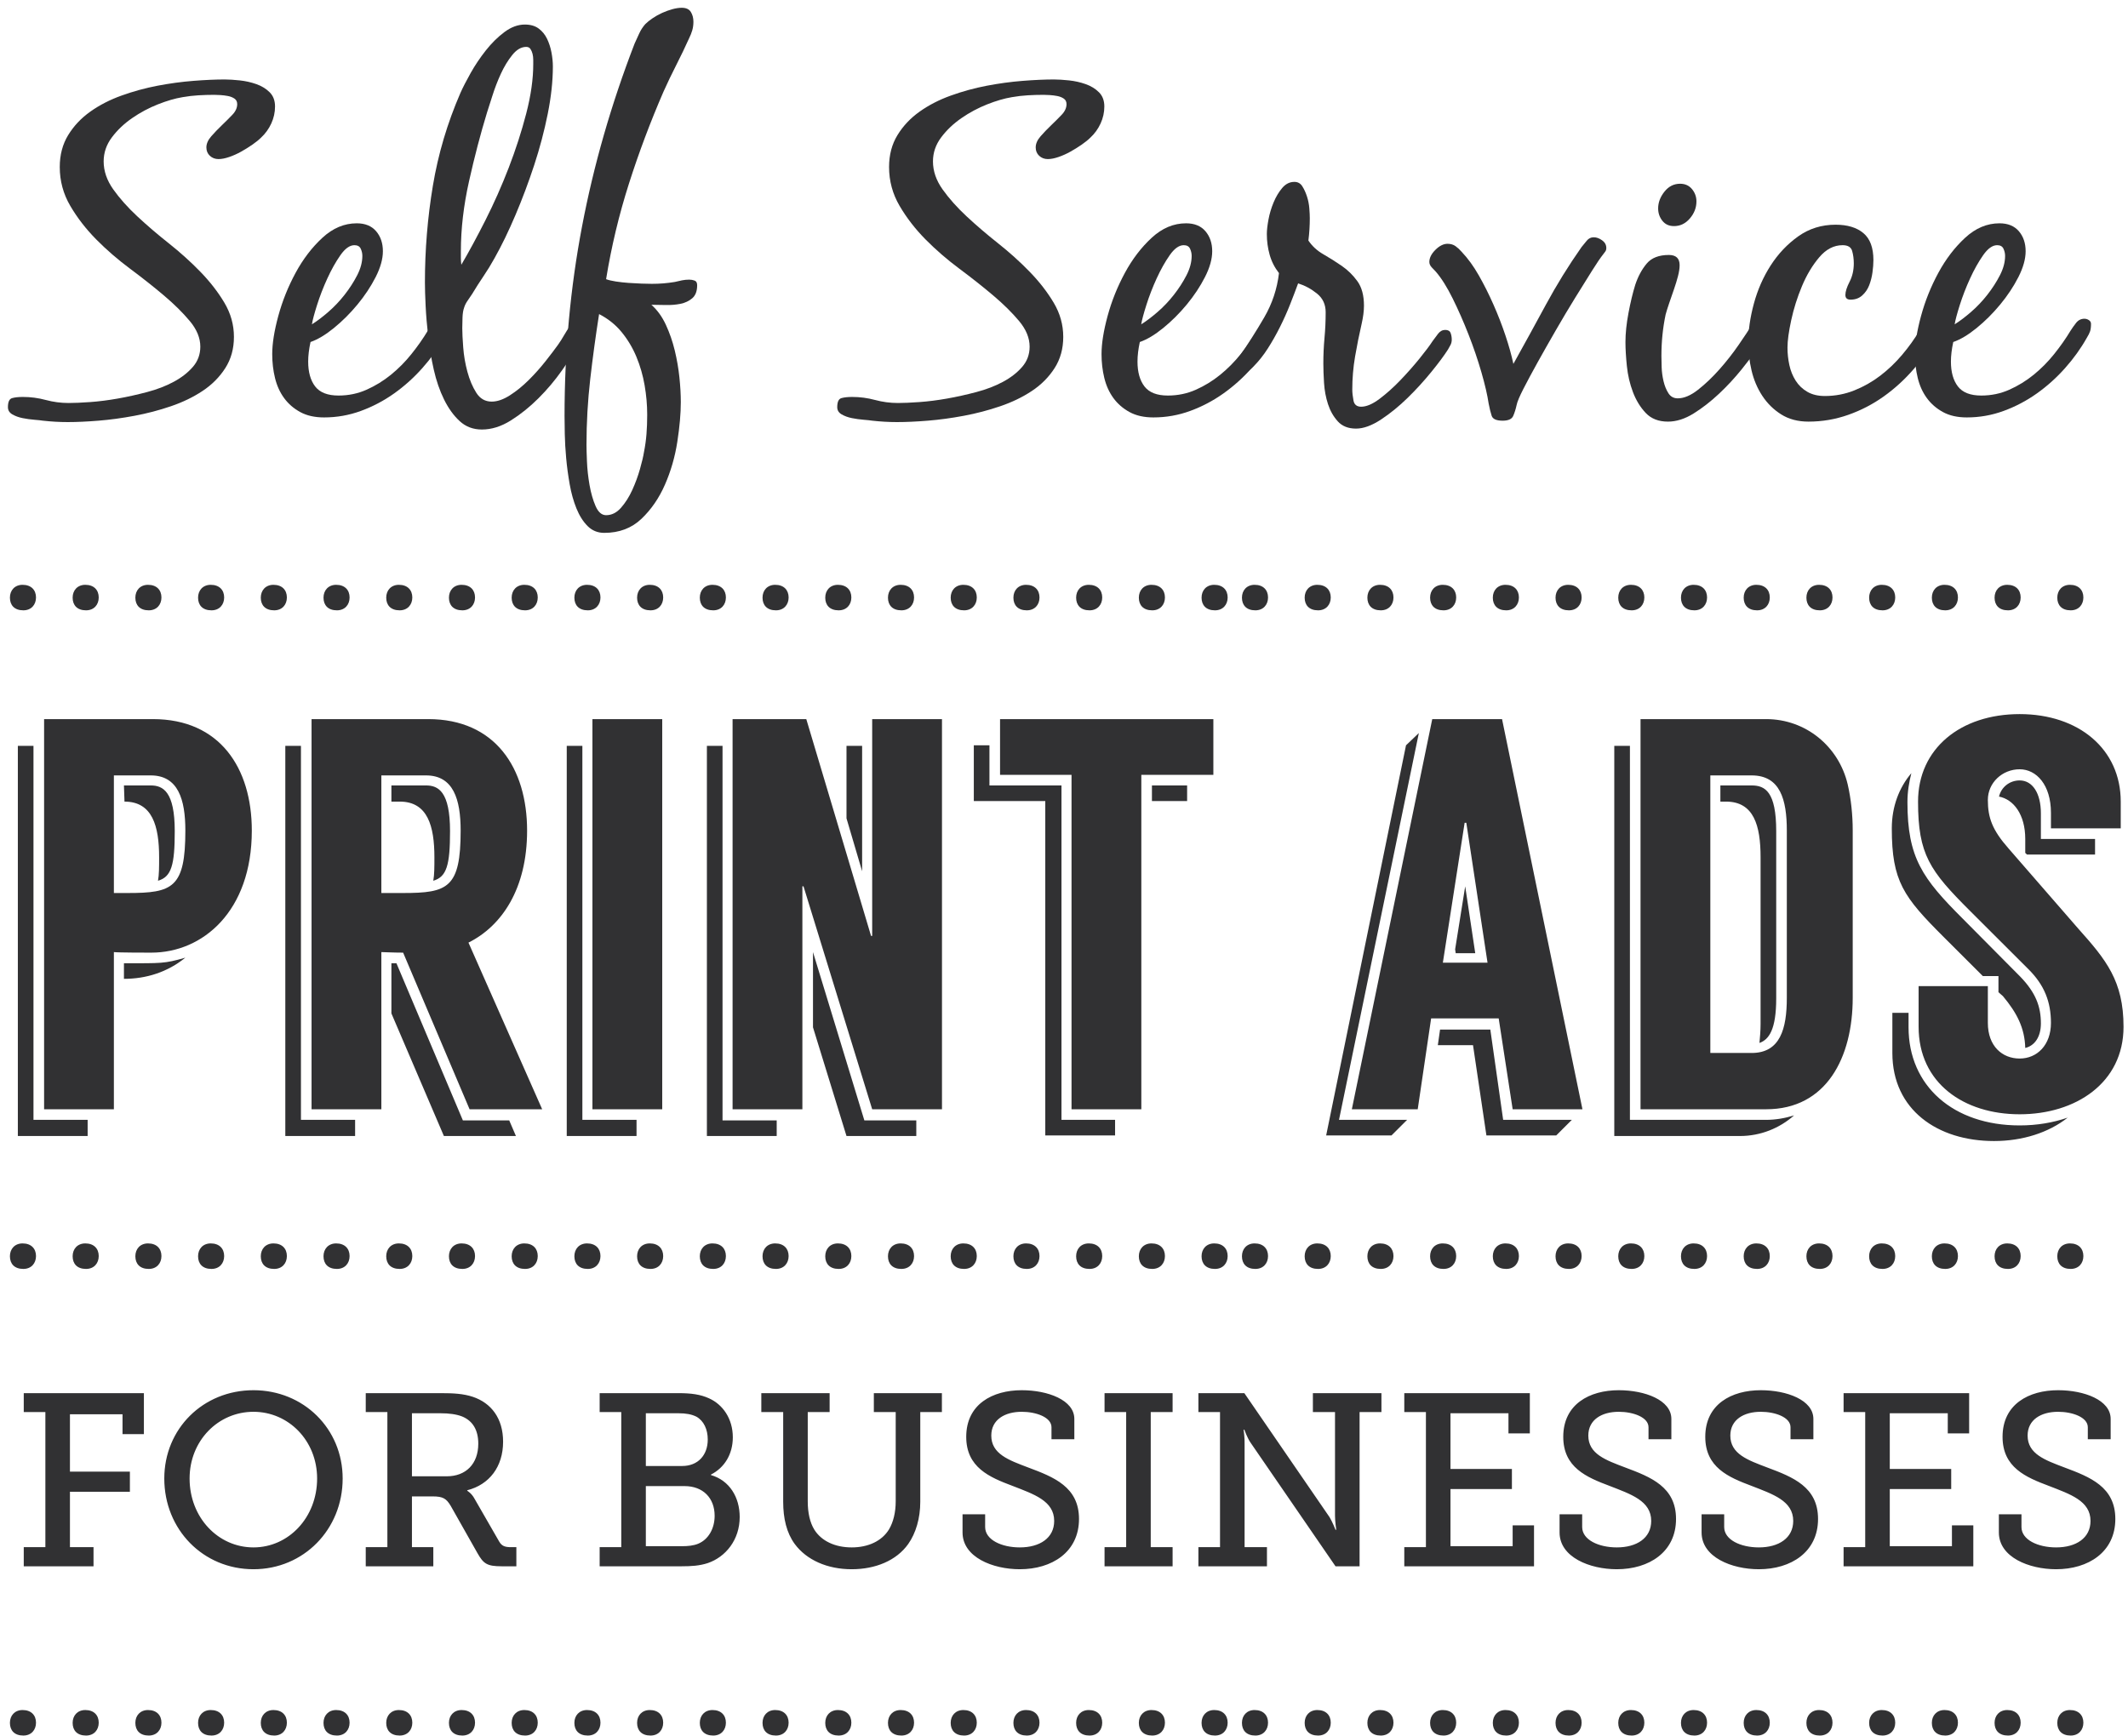 <?xml version="1.0" encoding="UTF-8" standalone="no"?>
<svg width="201px" height="164px" viewBox="0 0 201 164" version="1.1" xmlns="http://www.w3.org/2000/svg" xmlns:xlink="http://www.w3.org/1999/xlink" xmlns:sketch="http://www.bohemiancoding.com/sketch/ns">
    <!-- Generator: Sketch 3.3.2 (12043) - http://www.bohemiancoding.com/sketch -->
    <title>Self-Service_Title</title>
    <desc>Created with Sketch.</desc>
    <defs></defs>
    <g id="PAA" stroke="none" stroke-width="1" fill="none" fill-rule="evenodd" sketch:type="MSPage">
        <g id="Desktop-HD-Motors-PAA-10" sketch:type="MSArtboardGroup" transform="translate(-205, -1146)" fill="#313133">
            <g id="DPAA-banner-Copy" sketch:type="MSLayerGroup" transform="translate(171, 1119)">
                <g id="Self-Service_Title" transform="translate(10, 27)" sketch:type="MSShapeGroup">
                    <path d="M24.937,118.69 C24.937,119.398 25.359,119.887 26.203,119.887 C26.962,119.887 27.401,119.347 27.401,118.673 C27.401,117.966 26.945,117.477 26.135,117.477 C25.392,117.477 24.937,117.999 24.937,118.69 L24.937,118.69 Z M30.861,118.69 C30.861,119.398 31.283,119.887 32.127,119.887 C32.886,119.887 33.325,119.347 33.325,118.673 C33.325,117.966 32.869,117.477 32.059,117.477 C31.316,117.477 30.861,117.999 30.861,118.69 L30.861,118.69 Z M36.785,118.69 C36.785,119.398 37.207,119.887 38.051,119.887 C38.81,119.887 39.249,119.347 39.249,118.673 C39.249,117.966 38.793,117.477 37.983,117.477 C37.241,117.477 36.785,117.999 36.785,118.69 L36.785,118.69 Z M42.709,118.69 C42.709,119.398 43.131,119.887 43.975,119.887 C44.734,119.887 45.173,119.347 45.173,118.673 C45.173,117.966 44.717,117.477 43.907,117.477 C43.165,117.477 42.709,117.999 42.709,118.69 L42.709,118.69 Z M48.633,118.69 C48.633,119.398 49.055,119.887 49.899,119.887 C50.658,119.887 51.097,119.347 51.097,118.673 C51.097,117.966 50.641,117.477 49.831,117.477 C49.089,117.477 48.633,117.999 48.633,118.69 L48.633,118.69 Z M54.557,118.69 C54.557,119.398 54.979,119.887 55.823,119.887 C56.582,119.887 57.021,119.347 57.021,118.673 C57.021,117.966 56.565,117.477 55.755,117.477 C55.013,117.477 54.557,117.999 54.557,118.69 L54.557,118.69 Z M60.481,118.69 C60.481,119.398 60.903,119.887 61.747,119.887 C62.506,119.887 62.945,119.347 62.945,118.673 C62.945,117.966 62.489,117.477 61.679,117.477 C60.937,117.477 60.481,117.999 60.481,118.69 L60.481,118.69 Z M66.405,118.69 C66.405,119.398 66.827,119.887 67.671,119.887 C68.43,119.887 68.869,119.347 68.869,118.673 C68.869,117.966 68.414,117.477 67.603,117.477 C66.861,117.477 66.405,117.999 66.405,118.69 L66.405,118.69 Z M72.329,118.69 C72.329,119.398 72.751,119.887 73.595,119.887 C74.354,119.887 74.793,119.347 74.793,118.673 C74.793,117.966 74.338,117.477 73.527,117.477 C72.785,117.477 72.329,117.999 72.329,118.69 L72.329,118.69 Z M78.253,118.69 C78.253,119.398 78.675,119.887 79.519,119.887 C80.278,119.887 80.717,119.347 80.717,118.673 C80.717,117.966 80.262,117.477 79.451,117.477 C78.709,117.477 78.253,117.999 78.253,118.69 L78.253,118.69 Z M84.177,118.69 C84.177,119.398 84.599,119.887 85.443,119.887 C86.203,119.887 86.641,119.347 86.641,118.673 C86.641,117.966 86.186,117.477 85.376,117.477 C84.633,117.477 84.177,117.999 84.177,118.69 L84.177,118.69 Z M90.101,118.69 C90.101,119.398 90.523,119.887 91.367,119.887 C92.127,119.887 92.565,119.347 92.565,118.673 C92.565,117.966 92.11,117.477 91.3,117.477 C90.557,117.477 90.101,117.999 90.101,118.69 L90.101,118.69 Z M96.025,118.69 C96.025,119.398 96.447,119.887 97.291,119.887 C98.051,119.887 98.489,119.347 98.489,118.673 C98.489,117.966 98.034,117.477 97.224,117.477 C96.481,117.477 96.025,117.999 96.025,118.69 L96.025,118.69 Z M101.949,118.69 C101.949,119.398 102.371,119.887 103.215,119.887 C103.975,119.887 104.414,119.347 104.414,118.673 C104.414,117.966 103.958,117.477 103.148,117.477 C102.405,117.477 101.949,117.999 101.949,118.69 L101.949,118.69 Z M107.873,118.69 C107.873,119.398 108.295,119.887 109.139,119.887 C109.899,119.887 110.338,119.347 110.338,118.673 C110.338,117.966 109.882,117.477 109.072,117.477 C108.329,117.477 107.873,117.999 107.873,118.69 L107.873,118.69 Z M113.797,118.69 C113.797,119.398 114.219,119.887 115.063,119.887 C115.823,119.887 116.262,119.347 116.262,118.673 C116.262,117.966 115.806,117.477 114.996,117.477 C114.253,117.477 113.797,117.999 113.797,118.69 L113.797,118.69 Z M119.722,118.69 C119.722,119.398 120.143,119.887 120.987,119.887 C121.747,119.887 122.186,119.347 122.186,118.673 C122.186,117.966 121.73,117.477 120.92,117.477 C120.177,117.477 119.722,117.999 119.722,118.69 L119.722,118.69 Z M125.646,118.69 C125.646,119.398 126.068,119.887 126.911,119.887 C127.671,119.887 128.11,119.347 128.11,118.673 C128.11,117.966 127.654,117.477 126.844,117.477 C126.101,117.477 125.646,117.999 125.646,118.69 L125.646,118.69 Z M131.57,118.69 C131.57,119.398 131.992,119.887 132.835,119.887 C133.595,119.887 134.034,119.347 134.034,118.673 C134.034,117.966 133.578,117.477 132.768,117.477 C132.025,117.477 131.57,117.999 131.57,118.69 L131.57,118.69 Z M137.494,118.69 C137.494,119.398 137.916,119.887 138.759,119.887 C139.519,119.887 139.958,119.347 139.958,118.673 C139.958,117.966 139.502,117.477 138.692,117.477 C137.949,117.477 137.494,117.999 137.494,118.69 L137.494,118.69 Z M141.308,118.69 C141.308,119.398 141.73,119.887 142.574,119.887 C143.333,119.887 143.772,119.347 143.772,118.673 C143.772,117.966 143.316,117.477 142.506,117.477 C141.764,117.477 141.308,117.999 141.308,118.69 L141.308,118.69 Z M147.232,118.69 C147.232,119.398 147.654,119.887 148.498,119.887 C149.257,119.887 149.696,119.347 149.696,118.673 C149.696,117.966 149.241,117.477 148.43,117.477 C147.688,117.477 147.232,117.999 147.232,118.69 L147.232,118.69 Z M153.156,118.69 C153.156,119.398 153.578,119.887 154.422,119.887 C155.181,119.887 155.62,119.347 155.62,118.673 C155.62,117.966 155.165,117.477 154.354,117.477 C153.612,117.477 153.156,117.999 153.156,118.69 L153.156,118.69 Z M159.08,118.69 C159.08,119.398 159.502,119.887 160.346,119.887 C161.105,119.887 161.544,119.347 161.544,118.673 C161.544,117.966 161.089,117.477 160.278,117.477 C159.536,117.477 159.08,117.999 159.08,118.69 L159.08,118.69 Z M165.004,118.69 C165.004,119.398 165.426,119.887 166.27,119.887 C167.03,119.887 167.468,119.347 167.468,118.673 C167.468,117.966 167.013,117.477 166.203,117.477 C165.46,117.477 165.004,117.999 165.004,118.69 L165.004,118.69 Z M170.928,118.69 C170.928,119.398 171.35,119.887 172.194,119.887 C172.954,119.887 173.392,119.347 173.392,118.673 C173.392,117.966 172.937,117.477 172.127,117.477 C171.384,117.477 170.928,117.999 170.928,118.69 L170.928,118.69 Z M176.852,118.69 C176.852,119.398 177.274,119.887 178.118,119.887 C178.878,119.887 179.316,119.347 179.316,118.673 C179.316,117.966 178.861,117.477 178.051,117.477 C177.308,117.477 176.852,117.999 176.852,118.69 L176.852,118.69 Z M182.776,118.69 C182.776,119.398 183.198,119.887 184.042,119.887 C184.802,119.887 185.241,119.347 185.241,118.673 C185.241,117.966 184.785,117.477 183.975,117.477 C183.232,117.477 182.776,117.999 182.776,118.69 L182.776,118.69 Z M188.7,118.69 C188.7,119.398 189.122,119.887 189.966,119.887 C190.726,119.887 191.165,119.347 191.165,118.673 C191.165,117.966 190.709,117.477 189.899,117.477 C189.156,117.477 188.7,117.999 188.7,118.69 L188.7,118.69 Z M194.624,118.69 C194.624,119.398 195.046,119.887 195.89,119.887 C196.65,119.887 197.089,119.347 197.089,118.673 C197.089,117.966 196.633,117.477 195.823,117.477 C195.08,117.477 194.624,117.999 194.624,118.69 L194.624,118.69 Z M200.549,118.69 C200.549,119.398 200.97,119.887 201.814,119.887 C202.574,119.887 203.013,119.347 203.013,118.673 C203.013,117.966 202.557,117.477 201.747,117.477 C201.004,117.477 200.549,117.999 200.549,118.69 L200.549,118.69 Z M206.473,118.69 C206.473,119.398 206.895,119.887 207.738,119.887 C208.498,119.887 208.937,119.347 208.937,118.673 C208.937,117.966 208.481,117.477 207.671,117.477 C206.928,117.477 206.473,117.999 206.473,118.69 L206.473,118.69 Z M212.397,118.69 C212.397,119.398 212.819,119.887 213.662,119.887 C214.422,119.887 214.861,119.347 214.861,118.673 C214.861,117.966 214.405,117.477 213.595,117.477 C212.852,117.477 212.397,117.999 212.397,118.69 L212.397,118.69 Z M218.321,118.69 C218.321,119.398 218.743,119.887 219.586,119.887 C220.346,119.887 220.785,119.347 220.785,118.673 C220.785,117.966 220.329,117.477 219.519,117.477 C218.776,117.477 218.321,117.999 218.321,118.69 L218.321,118.69 Z" id="...................."></path>
                    <path d="M24.937,162.776 C24.937,163.484 25.359,163.973 26.203,163.973 C26.962,163.973 27.401,163.433 27.401,162.759 C27.401,162.052 26.945,161.563 26.135,161.563 C25.392,161.563 24.937,162.085 24.937,162.776 L24.937,162.776 Z M30.861,162.776 C30.861,163.484 31.283,163.973 32.127,163.973 C32.886,163.973 33.325,163.433 33.325,162.759 C33.325,162.052 32.869,161.563 32.059,161.563 C31.316,161.563 30.861,162.085 30.861,162.776 L30.861,162.776 Z M36.785,162.776 C36.785,163.484 37.207,163.973 38.051,163.973 C38.81,163.973 39.249,163.433 39.249,162.759 C39.249,162.052 38.793,161.563 37.983,161.563 C37.241,161.563 36.785,162.085 36.785,162.776 L36.785,162.776 Z M42.709,162.776 C42.709,163.484 43.131,163.973 43.975,163.973 C44.734,163.973 45.173,163.433 45.173,162.759 C45.173,162.052 44.717,161.563 43.907,161.563 C43.165,161.563 42.709,162.085 42.709,162.776 L42.709,162.776 Z M48.633,162.776 C48.633,163.484 49.055,163.973 49.899,163.973 C50.658,163.973 51.097,163.433 51.097,162.759 C51.097,162.052 50.641,161.563 49.831,161.563 C49.089,161.563 48.633,162.085 48.633,162.776 L48.633,162.776 Z M54.557,162.776 C54.557,163.484 54.979,163.973 55.823,163.973 C56.582,163.973 57.021,163.433 57.021,162.759 C57.021,162.052 56.565,161.563 55.755,161.563 C55.013,161.563 54.557,162.085 54.557,162.776 L54.557,162.776 Z M60.481,162.776 C60.481,163.484 60.903,163.973 61.747,163.973 C62.506,163.973 62.945,163.433 62.945,162.759 C62.945,162.052 62.489,161.563 61.679,161.563 C60.937,161.563 60.481,162.085 60.481,162.776 L60.481,162.776 Z M66.405,162.776 C66.405,163.484 66.827,163.973 67.671,163.973 C68.43,163.973 68.869,163.433 68.869,162.759 C68.869,162.052 68.414,161.563 67.603,161.563 C66.861,161.563 66.405,162.085 66.405,162.776 L66.405,162.776 Z M72.329,162.776 C72.329,163.484 72.751,163.973 73.595,163.973 C74.354,163.973 74.793,163.433 74.793,162.759 C74.793,162.052 74.338,161.563 73.527,161.563 C72.785,161.563 72.329,162.085 72.329,162.776 L72.329,162.776 Z M78.253,162.776 C78.253,163.484 78.675,163.973 79.519,163.973 C80.278,163.973 80.717,163.433 80.717,162.759 C80.717,162.052 80.262,161.563 79.451,161.563 C78.709,161.563 78.253,162.085 78.253,162.776 L78.253,162.776 Z M84.177,162.776 C84.177,163.484 84.599,163.973 85.443,163.973 C86.203,163.973 86.641,163.433 86.641,162.759 C86.641,162.052 86.186,161.563 85.376,161.563 C84.633,161.563 84.177,162.085 84.177,162.776 L84.177,162.776 Z M90.101,162.776 C90.101,163.484 90.523,163.973 91.367,163.973 C92.127,163.973 92.565,163.433 92.565,162.759 C92.565,162.052 92.11,161.563 91.3,161.563 C90.557,161.563 90.101,162.085 90.101,162.776 L90.101,162.776 Z M96.025,162.776 C96.025,163.484 96.447,163.973 97.291,163.973 C98.051,163.973 98.489,163.433 98.489,162.759 C98.489,162.052 98.034,161.563 97.224,161.563 C96.481,161.563 96.025,162.085 96.025,162.776 L96.025,162.776 Z M101.949,162.776 C101.949,163.484 102.371,163.973 103.215,163.973 C103.975,163.973 104.414,163.433 104.414,162.759 C104.414,162.052 103.958,161.563 103.148,161.563 C102.405,161.563 101.949,162.085 101.949,162.776 L101.949,162.776 Z M107.873,162.776 C107.873,163.484 108.295,163.973 109.139,163.973 C109.899,163.973 110.338,163.433 110.338,162.759 C110.338,162.052 109.882,161.563 109.072,161.563 C108.329,161.563 107.873,162.085 107.873,162.776 L107.873,162.776 Z M113.797,162.776 C113.797,163.484 114.219,163.973 115.063,163.973 C115.823,163.973 116.262,163.433 116.262,162.759 C116.262,162.052 115.806,161.563 114.996,161.563 C114.253,161.563 113.797,162.085 113.797,162.776 L113.797,162.776 Z M119.722,162.776 C119.722,163.484 120.143,163.973 120.987,163.973 C121.747,163.973 122.186,163.433 122.186,162.759 C122.186,162.052 121.73,161.563 120.92,161.563 C120.177,161.563 119.722,162.085 119.722,162.776 L119.722,162.776 Z M125.646,162.776 C125.646,163.484 126.068,163.973 126.911,163.973 C127.671,163.973 128.11,163.433 128.11,162.759 C128.11,162.052 127.654,161.563 126.844,161.563 C126.101,161.563 125.646,162.085 125.646,162.776 L125.646,162.776 Z M131.57,162.776 C131.57,163.484 131.992,163.973 132.835,163.973 C133.595,163.973 134.034,163.433 134.034,162.759 C134.034,162.052 133.578,161.563 132.768,161.563 C132.025,161.563 131.57,162.085 131.57,162.776 L131.57,162.776 Z M137.494,162.776 C137.494,163.484 137.916,163.973 138.759,163.973 C139.519,163.973 139.958,163.433 139.958,162.759 C139.958,162.052 139.502,161.563 138.692,161.563 C137.949,161.563 137.494,162.085 137.494,162.776 L137.494,162.776 Z M141.308,162.776 C141.308,163.484 141.73,163.973 142.574,163.973 C143.333,163.973 143.772,163.433 143.772,162.759 C143.772,162.052 143.316,161.563 142.506,161.563 C141.764,161.563 141.308,162.085 141.308,162.776 L141.308,162.776 Z M147.232,162.776 C147.232,163.484 147.654,163.973 148.498,163.973 C149.257,163.973 149.696,163.433 149.696,162.759 C149.696,162.052 149.241,161.563 148.43,161.563 C147.688,161.563 147.232,162.085 147.232,162.776 L147.232,162.776 Z M153.156,162.776 C153.156,163.484 153.578,163.973 154.422,163.973 C155.181,163.973 155.62,163.433 155.62,162.759 C155.62,162.052 155.165,161.563 154.354,161.563 C153.612,161.563 153.156,162.085 153.156,162.776 L153.156,162.776 Z M159.08,162.776 C159.08,163.484 159.502,163.973 160.346,163.973 C161.105,163.973 161.544,163.433 161.544,162.759 C161.544,162.052 161.089,161.563 160.278,161.563 C159.536,161.563 159.08,162.085 159.08,162.776 L159.08,162.776 Z M165.004,162.776 C165.004,163.484 165.426,163.973 166.27,163.973 C167.03,163.973 167.468,163.433 167.468,162.759 C167.468,162.052 167.013,161.563 166.203,161.563 C165.46,161.563 165.004,162.085 165.004,162.776 L165.004,162.776 Z M170.928,162.776 C170.928,163.484 171.35,163.973 172.194,163.973 C172.954,163.973 173.392,163.433 173.392,162.759 C173.392,162.052 172.937,161.563 172.127,161.563 C171.384,161.563 170.928,162.085 170.928,162.776 L170.928,162.776 Z M176.852,162.776 C176.852,163.484 177.274,163.973 178.118,163.973 C178.878,163.973 179.316,163.433 179.316,162.759 C179.316,162.052 178.861,161.563 178.051,161.563 C177.308,161.563 176.852,162.085 176.852,162.776 L176.852,162.776 Z M182.776,162.776 C182.776,163.484 183.198,163.973 184.042,163.973 C184.802,163.973 185.241,163.433 185.241,162.759 C185.241,162.052 184.785,161.563 183.975,161.563 C183.232,161.563 182.776,162.085 182.776,162.776 L182.776,162.776 Z M188.7,162.776 C188.7,163.484 189.122,163.973 189.966,163.973 C190.726,163.973 191.165,163.433 191.165,162.759 C191.165,162.052 190.709,161.563 189.899,161.563 C189.156,161.563 188.7,162.085 188.7,162.776 L188.7,162.776 Z M194.624,162.776 C194.624,163.484 195.046,163.973 195.89,163.973 C196.65,163.973 197.089,163.433 197.089,162.759 C197.089,162.052 196.633,161.563 195.823,161.563 C195.08,161.563 194.624,162.085 194.624,162.776 L194.624,162.776 Z M200.549,162.776 C200.549,163.484 200.97,163.973 201.814,163.973 C202.574,163.973 203.013,163.433 203.013,162.759 C203.013,162.052 202.557,161.563 201.747,161.563 C201.004,161.563 200.549,162.085 200.549,162.776 L200.549,162.776 Z M206.473,162.776 C206.473,163.484 206.895,163.973 207.738,163.973 C208.498,163.973 208.937,163.433 208.937,162.759 C208.937,162.052 208.481,161.563 207.671,161.563 C206.928,161.563 206.473,162.085 206.473,162.776 L206.473,162.776 Z M212.397,162.776 C212.397,163.484 212.819,163.973 213.662,163.973 C214.422,163.973 214.861,163.433 214.861,162.759 C214.861,162.052 214.405,161.563 213.595,161.563 C212.852,161.563 212.397,162.085 212.397,162.776 L212.397,162.776 Z M218.321,162.776 C218.321,163.484 218.743,163.973 219.586,163.973 C220.346,163.973 220.785,163.433 220.785,162.759 C220.785,162.052 220.329,161.563 219.519,161.563 C218.776,161.563 218.321,162.085 218.321,162.776 L218.321,162.776 Z" id="....................-copy-2"></path>
                    <path d="M24.937,56.466 C24.937,57.174 25.359,57.663 26.203,57.663 C26.962,57.663 27.401,57.123 27.401,56.449 C27.401,55.742 26.945,55.253 26.135,55.253 C25.392,55.253 24.937,55.775 24.937,56.466 L24.937,56.466 Z M30.861,56.466 C30.861,57.174 31.283,57.663 32.127,57.663 C32.886,57.663 33.325,57.123 33.325,56.449 C33.325,55.742 32.869,55.253 32.059,55.253 C31.316,55.253 30.861,55.775 30.861,56.466 L30.861,56.466 Z M36.785,56.466 C36.785,57.174 37.207,57.663 38.051,57.663 C38.81,57.663 39.249,57.123 39.249,56.449 C39.249,55.742 38.793,55.253 37.983,55.253 C37.241,55.253 36.785,55.775 36.785,56.466 L36.785,56.466 Z M42.709,56.466 C42.709,57.174 43.131,57.663 43.975,57.663 C44.734,57.663 45.173,57.123 45.173,56.449 C45.173,55.742 44.717,55.253 43.907,55.253 C43.165,55.253 42.709,55.775 42.709,56.466 L42.709,56.466 Z M48.633,56.466 C48.633,57.174 49.055,57.663 49.899,57.663 C50.658,57.663 51.097,57.123 51.097,56.449 C51.097,55.742 50.641,55.253 49.831,55.253 C49.089,55.253 48.633,55.775 48.633,56.466 L48.633,56.466 Z M54.557,56.466 C54.557,57.174 54.979,57.663 55.823,57.663 C56.582,57.663 57.021,57.123 57.021,56.449 C57.021,55.742 56.565,55.253 55.755,55.253 C55.013,55.253 54.557,55.775 54.557,56.466 L54.557,56.466 Z M60.481,56.466 C60.481,57.174 60.903,57.663 61.747,57.663 C62.506,57.663 62.945,57.123 62.945,56.449 C62.945,55.742 62.489,55.253 61.679,55.253 C60.937,55.253 60.481,55.775 60.481,56.466 L60.481,56.466 Z M66.405,56.466 C66.405,57.174 66.827,57.663 67.671,57.663 C68.43,57.663 68.869,57.123 68.869,56.449 C68.869,55.742 68.414,55.253 67.603,55.253 C66.861,55.253 66.405,55.775 66.405,56.466 L66.405,56.466 Z M72.329,56.466 C72.329,57.174 72.751,57.663 73.595,57.663 C74.354,57.663 74.793,57.123 74.793,56.449 C74.793,55.742 74.338,55.253 73.527,55.253 C72.785,55.253 72.329,55.775 72.329,56.466 L72.329,56.466 Z M78.253,56.466 C78.253,57.174 78.675,57.663 79.519,57.663 C80.278,57.663 80.717,57.123 80.717,56.449 C80.717,55.742 80.262,55.253 79.451,55.253 C78.709,55.253 78.253,55.775 78.253,56.466 L78.253,56.466 Z M84.177,56.466 C84.177,57.174 84.599,57.663 85.443,57.663 C86.203,57.663 86.641,57.123 86.641,56.449 C86.641,55.742 86.186,55.253 85.376,55.253 C84.633,55.253 84.177,55.775 84.177,56.466 L84.177,56.466 Z M90.101,56.466 C90.101,57.174 90.523,57.663 91.367,57.663 C92.127,57.663 92.565,57.123 92.565,56.449 C92.565,55.742 92.11,55.253 91.3,55.253 C90.557,55.253 90.101,55.775 90.101,56.466 L90.101,56.466 Z M96.025,56.466 C96.025,57.174 96.447,57.663 97.291,57.663 C98.051,57.663 98.489,57.123 98.489,56.449 C98.489,55.742 98.034,55.253 97.224,55.253 C96.481,55.253 96.025,55.775 96.025,56.466 L96.025,56.466 Z M101.949,56.466 C101.949,57.174 102.371,57.663 103.215,57.663 C103.975,57.663 104.414,57.123 104.414,56.449 C104.414,55.742 103.958,55.253 103.148,55.253 C102.405,55.253 101.949,55.775 101.949,56.466 L101.949,56.466 Z M107.873,56.466 C107.873,57.174 108.295,57.663 109.139,57.663 C109.899,57.663 110.338,57.123 110.338,56.449 C110.338,55.742 109.882,55.253 109.072,55.253 C108.329,55.253 107.873,55.775 107.873,56.466 L107.873,56.466 Z M113.797,56.466 C113.797,57.174 114.219,57.663 115.063,57.663 C115.823,57.663 116.262,57.123 116.262,56.449 C116.262,55.742 115.806,55.253 114.996,55.253 C114.253,55.253 113.797,55.775 113.797,56.466 L113.797,56.466 Z M119.722,56.466 C119.722,57.174 120.143,57.663 120.987,57.663 C121.747,57.663 122.186,57.123 122.186,56.449 C122.186,55.742 121.73,55.253 120.92,55.253 C120.177,55.253 119.722,55.775 119.722,56.466 L119.722,56.466 Z M125.646,56.466 C125.646,57.174 126.068,57.663 126.911,57.663 C127.671,57.663 128.11,57.123 128.11,56.449 C128.11,55.742 127.654,55.253 126.844,55.253 C126.101,55.253 125.646,55.775 125.646,56.466 L125.646,56.466 Z M131.57,56.466 C131.57,57.174 131.992,57.663 132.835,57.663 C133.595,57.663 134.034,57.123 134.034,56.449 C134.034,55.742 133.578,55.253 132.768,55.253 C132.025,55.253 131.57,55.775 131.57,56.466 L131.57,56.466 Z M137.494,56.466 C137.494,57.174 137.916,57.663 138.759,57.663 C139.519,57.663 139.958,57.123 139.958,56.449 C139.958,55.742 139.502,55.253 138.692,55.253 C137.949,55.253 137.494,55.775 137.494,56.466 L137.494,56.466 Z M141.308,56.466 C141.308,57.174 141.73,57.663 142.574,57.663 C143.333,57.663 143.772,57.123 143.772,56.449 C143.772,55.742 143.316,55.253 142.506,55.253 C141.764,55.253 141.308,55.775 141.308,56.466 L141.308,56.466 Z M147.232,56.466 C147.232,57.174 147.654,57.663 148.498,57.663 C149.257,57.663 149.696,57.123 149.696,56.449 C149.696,55.742 149.241,55.253 148.43,55.253 C147.688,55.253 147.232,55.775 147.232,56.466 L147.232,56.466 Z M153.156,56.466 C153.156,57.174 153.578,57.663 154.422,57.663 C155.181,57.663 155.62,57.123 155.62,56.449 C155.62,55.742 155.165,55.253 154.354,55.253 C153.612,55.253 153.156,55.775 153.156,56.466 L153.156,56.466 Z M159.08,56.466 C159.08,57.174 159.502,57.663 160.346,57.663 C161.105,57.663 161.544,57.123 161.544,56.449 C161.544,55.742 161.089,55.253 160.278,55.253 C159.536,55.253 159.08,55.775 159.08,56.466 L159.08,56.466 Z M165.004,56.466 C165.004,57.174 165.426,57.663 166.27,57.663 C167.03,57.663 167.468,57.123 167.468,56.449 C167.468,55.742 167.013,55.253 166.203,55.253 C165.46,55.253 165.004,55.775 165.004,56.466 L165.004,56.466 Z M170.928,56.466 C170.928,57.174 171.35,57.663 172.194,57.663 C172.954,57.663 173.392,57.123 173.392,56.449 C173.392,55.742 172.937,55.253 172.127,55.253 C171.384,55.253 170.928,55.775 170.928,56.466 L170.928,56.466 Z M176.852,56.466 C176.852,57.174 177.274,57.663 178.118,57.663 C178.878,57.663 179.316,57.123 179.316,56.449 C179.316,55.742 178.861,55.253 178.051,55.253 C177.308,55.253 176.852,55.775 176.852,56.466 L176.852,56.466 Z M182.776,56.466 C182.776,57.174 183.198,57.663 184.042,57.663 C184.802,57.663 185.241,57.123 185.241,56.449 C185.241,55.742 184.785,55.253 183.975,55.253 C183.232,55.253 182.776,55.775 182.776,56.466 L182.776,56.466 Z M188.7,56.466 C188.7,57.174 189.122,57.663 189.966,57.663 C190.726,57.663 191.165,57.123 191.165,56.449 C191.165,55.742 190.709,55.253 189.899,55.253 C189.156,55.253 188.7,55.775 188.7,56.466 L188.7,56.466 Z M194.624,56.466 C194.624,57.174 195.046,57.663 195.89,57.663 C196.65,57.663 197.089,57.123 197.089,56.449 C197.089,55.742 196.633,55.253 195.823,55.253 C195.08,55.253 194.624,55.775 194.624,56.466 L194.624,56.466 Z M200.549,56.466 C200.549,57.174 200.97,57.663 201.814,57.663 C202.574,57.663 203.013,57.123 203.013,56.449 C203.013,55.742 202.557,55.253 201.747,55.253 C201.004,55.253 200.549,55.775 200.549,56.466 L200.549,56.466 Z M206.473,56.466 C206.473,57.174 206.895,57.663 207.738,57.663 C208.498,57.663 208.937,57.123 208.937,56.449 C208.937,55.742 208.481,55.253 207.671,55.253 C206.928,55.253 206.473,55.775 206.473,56.466 L206.473,56.466 Z M212.397,56.466 C212.397,57.174 212.819,57.663 213.662,57.663 C214.422,57.663 214.861,57.123 214.861,56.449 C214.861,55.742 214.405,55.253 213.595,55.253 C212.852,55.253 212.397,55.775 212.397,56.466 L212.397,56.466 Z M218.321,56.466 C218.321,57.174 218.743,57.663 219.586,57.663 C220.346,57.663 220.785,57.123 220.785,56.449 C220.785,55.742 220.329,55.253 219.519,55.253 C218.776,55.253 218.321,55.775 218.321,56.466 L218.321,56.466 Z" id="....................-copy"></path>
                    <g id="Group" transform="translate(24.735, 0)">
                        <path d="M18.759,13.929 C18.759,14.252 18.87,14.516 19.09,14.721 C19.311,14.926 19.583,15.029 19.906,15.029 C20.2,15.029 20.538,14.963 20.92,14.831 C21.303,14.699 21.678,14.531 22.045,14.325 C22.413,14.12 22.766,13.9 23.104,13.666 C23.442,13.431 23.714,13.211 23.92,13.006 C24.331,12.625 24.655,12.178 24.89,11.664 C25.125,11.151 25.243,10.616 25.243,10.059 C25.243,9.502 25.074,9.055 24.736,8.718 C24.397,8.381 23.978,8.124 23.479,7.948 C22.979,7.772 22.457,7.655 21.913,7.596 C21.369,7.538 20.891,7.508 20.479,7.508 C19.627,7.508 18.642,7.552 17.524,7.64 C16.407,7.728 15.275,7.882 14.128,8.102 C12.981,8.322 11.857,8.63 10.754,9.026 C9.651,9.421 8.666,9.927 7.799,10.543 C6.931,11.159 6.233,11.899 5.704,12.764 C5.175,13.629 4.91,14.633 4.91,15.777 C4.91,17.096 5.241,18.32 5.902,19.449 C6.564,20.578 7.38,21.633 8.35,22.616 C9.321,23.598 10.386,24.521 11.548,25.386 C12.709,26.251 13.775,27.094 14.746,27.915 C15.716,28.736 16.532,29.542 17.193,30.334 C17.855,31.126 18.186,31.932 18.186,32.753 C18.186,33.486 17.951,34.124 17.48,34.666 C17.01,35.209 16.407,35.678 15.672,36.073 C14.937,36.469 14.099,36.792 13.158,37.041 C12.217,37.29 11.291,37.496 10.379,37.657 C9.468,37.818 8.6,37.928 7.777,37.987 C6.954,38.045 6.277,38.075 5.748,38.075 C5.013,38.075 4.292,37.979 3.587,37.789 C2.881,37.598 2.161,37.503 1.426,37.503 C1.014,37.503 0.676,37.539 0.411,37.613 C0.146,37.686 0.014,37.972 0.014,38.47 C0.014,38.764 0.154,38.991 0.433,39.152 C0.713,39.313 1.036,39.431 1.404,39.504 C1.771,39.577 2.139,39.629 2.506,39.658 C2.874,39.687 3.146,39.717 3.322,39.746 C4.116,39.834 4.895,39.878 5.66,39.878 C6.512,39.878 7.483,39.834 8.571,39.746 C9.659,39.658 10.791,39.504 11.967,39.284 C13.143,39.064 14.29,38.764 15.407,38.382 C16.525,38.001 17.524,37.518 18.406,36.931 C19.289,36.345 20.002,35.626 20.546,34.776 C21.09,33.926 21.361,32.944 21.361,31.829 C21.361,30.686 21.06,29.608 20.457,28.597 C19.855,27.585 19.097,26.61 18.186,25.672 C17.274,24.734 16.282,23.84 15.209,22.989 C14.135,22.139 13.143,21.289 12.232,20.439 C11.32,19.588 10.563,18.738 9.96,17.888 C9.357,17.037 9.056,16.158 9.056,15.249 C9.056,14.428 9.313,13.673 9.828,12.984 C10.342,12.295 10.982,11.686 11.746,11.159 C12.511,10.631 13.319,10.198 14.172,9.861 C15.025,9.524 15.804,9.297 16.51,9.18 C17.01,9.092 17.51,9.033 18.009,9.004 C18.509,8.974 19.009,8.96 19.509,8.96 C19.656,8.96 19.847,8.967 20.082,8.982 C20.318,8.996 20.553,9.026 20.788,9.07 C21.023,9.114 21.229,9.194 21.406,9.312 C21.582,9.429 21.67,9.605 21.67,9.839 C21.67,10.191 21.516,10.528 21.207,10.851 C20.898,11.173 20.568,11.503 20.215,11.84 C19.862,12.178 19.531,12.522 19.222,12.874 C18.914,13.226 18.759,13.578 18.759,13.929 L18.759,13.929 Z" id="Path"></path>
                        <path d="M29.874,39.438 C31.08,39.438 32.241,39.233 33.358,38.822 C34.476,38.412 35.52,37.862 36.49,37.173 C37.46,36.484 38.35,35.685 39.158,34.776 C39.967,33.867 40.651,32.914 41.209,31.917 C41.356,31.683 41.459,31.478 41.518,31.302 C41.577,31.126 41.606,30.891 41.606,30.598 C41.606,30.451 41.54,30.334 41.408,30.246 C41.275,30.158 41.136,30.114 40.989,30.114 C40.665,30.114 40.401,30.246 40.195,30.51 C39.989,30.774 39.813,31.023 39.665,31.258 C39.224,31.991 38.71,32.724 38.122,33.457 C37.534,34.19 36.887,34.842 36.181,35.414 C35.475,35.986 34.711,36.455 33.888,36.821 C33.064,37.188 32.182,37.371 31.241,37.371 C30.212,37.371 29.477,37.085 29.036,36.513 C28.595,35.942 28.374,35.157 28.374,34.16 C28.374,33.603 28.448,32.988 28.595,32.313 C29.271,32.079 30.006,31.639 30.8,30.994 C31.594,30.349 32.337,29.608 33.028,28.773 C33.719,27.937 34.292,27.072 34.748,26.178 C35.203,25.284 35.431,24.47 35.431,23.737 C35.431,22.975 35.218,22.344 34.792,21.846 C34.365,21.347 33.755,21.098 32.961,21.098 C31.785,21.098 30.705,21.553 29.72,22.462 C28.735,23.371 27.889,24.477 27.183,25.782 C26.478,27.087 25.934,28.443 25.552,29.85 C25.169,31.258 24.978,32.46 24.978,33.457 C24.978,34.248 25.066,35.003 25.243,35.722 C25.419,36.44 25.706,37.07 26.103,37.613 C26.5,38.155 27.007,38.595 27.625,38.932 C28.242,39.269 28.992,39.438 29.874,39.438 Z M32.741,23.165 C33.035,23.165 33.233,23.275 33.336,23.495 C33.439,23.715 33.491,23.942 33.491,24.177 C33.491,24.763 33.329,25.372 33.005,26.002 C32.682,26.632 32.285,27.248 31.815,27.849 C31.344,28.45 30.83,28.993 30.271,29.476 C29.712,29.96 29.198,30.349 28.727,30.642 C28.786,30.261 28.948,29.652 29.212,28.817 C29.477,27.981 29.8,27.146 30.183,26.31 C30.565,25.474 30.977,24.741 31.418,24.111 C31.859,23.48 32.3,23.165 32.741,23.165 Z" id="Path"></path>
                        <path d="M44.782,40.581 C45.693,40.581 46.605,40.296 47.516,39.724 C48.428,39.152 49.295,38.456 50.119,37.635 C50.942,36.814 51.684,35.934 52.346,34.996 C53.008,34.058 53.559,33.237 54,32.533 C54.147,32.299 54.294,32.049 54.441,31.785 C54.588,31.522 54.662,31.243 54.662,30.95 C54.662,30.745 54.617,30.561 54.529,30.4 C54.441,30.239 54.279,30.158 54.044,30.158 C53.809,30.158 53.625,30.217 53.493,30.334 C53.36,30.451 53.235,30.598 53.118,30.774 C52.912,31.067 52.721,31.368 52.544,31.675 C52.368,31.983 52.177,32.284 51.971,32.577 C51.677,32.988 51.287,33.501 50.802,34.116 C50.317,34.732 49.788,35.326 49.214,35.898 C48.641,36.469 48.046,36.953 47.428,37.349 C46.811,37.745 46.237,37.943 45.708,37.943 C45.091,37.943 44.605,37.664 44.253,37.107 C43.9,36.55 43.62,35.89 43.414,35.128 C43.209,34.366 43.076,33.596 43.018,32.819 C42.959,32.042 42.929,31.434 42.929,30.994 C42.929,30.73 42.937,30.4 42.951,30.004 C42.966,29.608 43.018,29.293 43.106,29.059 C43.165,28.853 43.275,28.634 43.437,28.399 C43.598,28.164 43.738,27.959 43.856,27.783 C44.208,27.197 44.569,26.632 44.936,26.09 C45.304,25.548 45.649,24.983 45.973,24.397 C46.649,23.195 47.311,21.831 47.957,20.307 C48.604,18.782 49.192,17.213 49.722,15.601 C50.251,13.988 50.677,12.375 51.001,10.763 C51.324,9.15 51.486,7.655 51.486,6.277 C51.486,5.866 51.442,5.427 51.354,4.957 C51.265,4.488 51.126,4.056 50.935,3.66 C50.743,3.264 50.479,2.942 50.141,2.693 C49.803,2.443 49.369,2.319 48.84,2.319 C48.193,2.319 47.553,2.553 46.921,3.022 C46.289,3.491 45.701,4.071 45.157,4.76 C44.613,5.449 44.135,6.16 43.723,6.893 C43.312,7.626 42.988,8.256 42.753,8.784 C41.518,11.628 40.651,14.552 40.151,17.558 C39.651,20.563 39.401,23.605 39.401,26.684 C39.401,27.241 39.423,27.974 39.467,28.883 C39.511,29.792 39.592,30.767 39.71,31.807 C39.827,32.848 40.004,33.889 40.239,34.93 C40.474,35.971 40.798,36.909 41.209,37.745 C41.621,38.58 42.113,39.262 42.687,39.79 C43.26,40.318 43.958,40.581 44.782,40.581 Z M48.972,4.43 C49.148,4.43 49.281,4.496 49.369,4.628 C49.457,4.76 49.523,4.914 49.567,5.089 C49.611,5.265 49.633,5.456 49.633,5.661 L49.633,6.057 C49.633,7.464 49.413,9.018 48.972,10.719 C48.531,12.419 47.979,14.127 47.318,15.843 C46.656,17.558 45.921,19.214 45.113,20.812 C44.304,22.41 43.547,23.81 42.841,25.012 C42.812,24.778 42.797,24.573 42.797,24.397 L42.797,23.737 C42.797,21.626 43.054,19.42 43.569,17.118 C44.083,14.816 44.649,12.654 45.267,10.631 C45.385,10.279 45.554,9.751 45.774,9.048 C45.995,8.344 46.259,7.655 46.568,6.981 C46.877,6.306 47.237,5.712 47.649,5.199 C48.06,4.686 48.501,4.43 48.972,4.43 Z" id="Path"></path>
                        <path d="M60.792,28.795 C61.175,28.795 61.616,28.802 62.115,28.817 C62.615,28.831 63.086,28.795 63.527,28.707 C63.968,28.619 64.343,28.443 64.652,28.179 C64.96,27.915 65.115,27.505 65.115,26.948 C65.115,26.713 65.034,26.566 64.872,26.508 C64.71,26.449 64.541,26.42 64.365,26.42 C64.13,26.42 63.902,26.442 63.681,26.486 C63.461,26.53 63.233,26.581 62.998,26.64 C62.645,26.698 62.292,26.742 61.939,26.772 C61.586,26.801 61.219,26.816 60.836,26.816 C60.572,26.816 60.241,26.808 59.844,26.794 C59.447,26.779 59.043,26.757 58.631,26.728 C58.219,26.698 57.822,26.654 57.44,26.596 C57.058,26.537 56.749,26.464 56.514,26.376 C57.014,23.297 57.734,20.285 58.675,17.338 C59.616,14.391 60.704,11.496 61.939,8.652 C62.321,7.802 62.726,6.959 63.152,6.123 C63.578,5.287 63.983,4.444 64.365,3.594 C64.482,3.36 64.578,3.118 64.652,2.868 C64.725,2.619 64.762,2.348 64.762,2.055 C64.762,1.703 64.681,1.395 64.519,1.131 C64.358,0.867 64.071,0.735 63.659,0.735 C63.395,0.735 63.1,0.779 62.777,0.867 C62.454,0.955 62.13,1.073 61.807,1.219 C61.483,1.366 61.182,1.534 60.903,1.725 C60.623,1.916 60.395,2.099 60.219,2.275 C59.984,2.539 59.793,2.832 59.646,3.154 C59.498,3.477 59.351,3.799 59.204,4.122 C56.999,9.839 55.345,15.593 54.243,21.384 C53.14,27.175 52.589,33.149 52.589,39.306 C52.589,39.717 52.596,40.281 52.611,40.999 C52.625,41.718 52.669,42.48 52.743,43.286 C52.816,44.093 52.927,44.914 53.074,45.749 C53.221,46.585 53.434,47.347 53.713,48.036 C53.993,48.725 54.345,49.282 54.772,49.707 C55.198,50.133 55.72,50.345 56.338,50.345 C57.749,50.345 58.918,49.905 59.844,49.026 C60.77,48.146 61.513,47.069 62.071,45.793 C62.63,44.518 63.02,43.169 63.24,41.747 C63.461,40.325 63.571,39.071 63.571,37.987 C63.571,37.283 63.527,36.506 63.439,35.656 C63.35,34.805 63.203,33.955 62.998,33.105 C62.792,32.255 62.512,31.448 62.16,30.686 C61.807,29.924 61.351,29.293 60.792,28.795 Z M55.852,29.674 C56.705,30.114 57.418,30.686 57.992,31.39 C58.565,32.093 59.028,32.87 59.381,33.721 C59.734,34.571 59.991,35.465 60.153,36.403 C60.314,37.342 60.395,38.251 60.395,39.13 L60.395,39.262 C60.395,39.848 60.373,40.428 60.329,40.999 C60.285,41.571 60.204,42.15 60.087,42.736 C60.028,43.118 59.903,43.645 59.712,44.32 C59.521,44.994 59.278,45.654 58.984,46.299 C58.69,46.944 58.337,47.501 57.925,47.97 C57.514,48.439 57.043,48.674 56.514,48.674 C56.102,48.674 55.772,48.388 55.522,47.816 C55.272,47.244 55.081,46.577 54.948,45.815 C54.816,45.053 54.735,44.312 54.706,43.594 C54.676,42.876 54.662,42.355 54.662,42.033 C54.662,39.951 54.779,37.884 55.014,35.832 C55.25,33.779 55.529,31.727 55.852,29.674 Z" id="Path"></path>
                        <path d="M97.092,13.929 C97.092,14.252 97.202,14.516 97.422,14.721 C97.643,14.926 97.915,15.029 98.238,15.029 C98.532,15.029 98.87,14.963 99.253,14.831 C99.635,14.699 100.01,14.531 100.377,14.325 C100.745,14.12 101.098,13.9 101.436,13.666 C101.774,13.431 102.046,13.211 102.252,13.006 C102.664,12.625 102.987,12.178 103.222,11.664 C103.457,11.151 103.575,10.616 103.575,10.059 C103.575,9.502 103.406,9.055 103.068,8.718 C102.73,8.381 102.311,8.124 101.811,7.948 C101.311,7.772 100.789,7.655 100.245,7.596 C99.701,7.538 99.223,7.508 98.812,7.508 C97.959,7.508 96.974,7.552 95.857,7.64 C94.739,7.728 93.607,7.882 92.46,8.102 C91.314,8.322 90.189,8.63 89.086,9.026 C87.984,9.421 86.999,9.927 86.131,10.543 C85.264,11.159 84.565,11.899 84.036,12.764 C83.507,13.629 83.242,14.633 83.242,15.777 C83.242,17.096 83.573,18.32 84.235,19.449 C84.896,20.578 85.712,21.633 86.682,22.616 C87.653,23.598 88.719,24.521 89.88,25.386 C91.042,26.251 92.108,27.094 93.078,27.915 C94.048,28.736 94.864,29.542 95.526,30.334 C96.187,31.126 96.518,31.932 96.518,32.753 C96.518,33.486 96.283,34.124 95.812,34.666 C95.342,35.209 94.739,35.678 94.004,36.073 C93.269,36.469 92.431,36.792 91.49,37.041 C90.549,37.29 89.623,37.496 88.711,37.657 C87.8,37.818 86.932,37.928 86.109,37.987 C85.286,38.045 84.61,38.075 84.08,38.075 C83.345,38.075 82.625,37.979 81.919,37.789 C81.213,37.598 80.493,37.503 79.758,37.503 C79.346,37.503 79.008,37.539 78.743,37.613 C78.479,37.686 78.346,37.972 78.346,38.47 C78.346,38.764 78.486,38.991 78.765,39.152 C79.045,39.313 79.368,39.431 79.736,39.504 C80.103,39.577 80.471,39.629 80.838,39.658 C81.206,39.687 81.478,39.717 81.654,39.746 C82.448,39.834 83.228,39.878 83.992,39.878 C84.845,39.878 85.815,39.834 86.903,39.746 C87.991,39.658 89.123,39.504 90.299,39.284 C91.475,39.064 92.622,38.764 93.739,38.382 C94.857,38.001 95.857,37.518 96.739,36.931 C97.621,36.345 98.334,35.626 98.878,34.776 C99.422,33.926 99.694,32.944 99.694,31.829 C99.694,30.686 99.392,29.608 98.79,28.597 C98.187,27.585 97.43,26.61 96.518,25.672 C95.607,24.734 94.614,23.84 93.541,22.989 C92.468,22.139 91.475,21.289 90.564,20.439 C89.652,19.588 88.895,18.738 88.292,17.888 C87.69,17.037 87.388,16.158 87.388,15.249 C87.388,14.428 87.645,13.673 88.16,12.984 C88.675,12.295 89.314,11.686 90.079,11.159 C90.843,10.631 91.652,10.198 92.504,9.861 C93.357,9.524 94.136,9.297 94.842,9.18 C95.342,9.092 95.842,9.033 96.342,9.004 C96.842,8.974 97.341,8.96 97.841,8.96 C97.988,8.96 98.179,8.967 98.415,8.982 C98.65,8.996 98.885,9.026 99.12,9.07 C99.356,9.114 99.561,9.194 99.738,9.312 C99.914,9.429 100.003,9.605 100.003,9.839 C100.003,10.191 99.848,10.528 99.539,10.851 C99.231,11.173 98.9,11.503 98.547,11.84 C98.194,12.178 97.863,12.522 97.555,12.874 C97.246,13.226 97.092,13.578 97.092,13.929 L97.092,13.929 Z" id="Path"></path>
                        <path d="M108.206,39.438 C109.412,39.438 110.573,39.233 111.691,38.822 C112.808,38.412 113.852,37.862 114.822,37.173 C115.792,36.484 116.682,35.685 117.491,34.776 C118.299,33.867 118.983,32.914 119.541,31.917 C119.688,31.683 119.791,31.478 119.85,31.302 C119.909,31.126 119.938,30.891 119.938,30.598 C119.938,30.451 119.872,30.334 119.74,30.246 C119.608,30.158 119.468,30.114 119.321,30.114 C118.998,30.114 118.733,30.246 118.527,30.51 C118.321,30.774 118.145,31.023 117.998,31.258 C117.557,31.991 117.042,32.724 116.454,33.457 C115.866,34.19 115.219,34.842 114.513,35.414 C113.808,35.986 113.043,36.455 112.22,36.821 C111.397,37.188 110.514,37.371 109.574,37.371 C108.544,37.371 107.809,37.085 107.368,36.513 C106.927,35.942 106.707,35.157 106.707,34.16 C106.707,33.603 106.78,32.988 106.927,32.313 C107.603,32.079 108.339,31.639 109.132,30.994 C109.926,30.349 110.669,29.608 111.36,28.773 C112.051,27.937 112.624,27.072 113.08,26.178 C113.536,25.284 113.764,24.47 113.764,23.737 C113.764,22.975 113.55,22.344 113.124,21.846 C112.698,21.347 112.088,21.098 111.294,21.098 C110.117,21.098 109.037,21.553 108.052,22.462 C107.067,23.371 106.221,24.477 105.516,25.782 C104.81,27.087 104.266,28.443 103.884,29.85 C103.502,31.258 103.31,32.46 103.31,33.457 C103.31,34.248 103.399,35.003 103.575,35.722 C103.752,36.44 104.038,37.07 104.435,37.613 C104.832,38.155 105.339,38.595 105.957,38.932 C106.574,39.269 107.324,39.438 108.206,39.438 Z M111.073,23.165 C111.367,23.165 111.566,23.275 111.669,23.495 C111.771,23.715 111.823,23.942 111.823,24.177 C111.823,24.763 111.661,25.372 111.338,26.002 C111.014,26.632 110.617,27.248 110.147,27.849 C109.676,28.45 109.162,28.993 108.603,29.476 C108.045,29.96 107.53,30.349 107.059,30.642 C107.118,30.261 107.28,29.652 107.545,28.817 C107.809,27.981 108.133,27.146 108.515,26.31 C108.897,25.474 109.309,24.741 109.75,24.111 C110.191,23.48 110.632,23.165 111.073,23.165 Z" id="Path"></path>
                        <path d="M124.481,29.498 C124.481,30.319 124.445,31.126 124.371,31.917 C124.298,32.709 124.261,33.515 124.261,34.336 C124.261,34.864 124.283,35.48 124.327,36.183 C124.371,36.887 124.496,37.554 124.702,38.185 C124.908,38.815 125.216,39.357 125.628,39.812 C126.04,40.266 126.613,40.494 127.348,40.494 C128.054,40.494 128.84,40.208 129.708,39.636 C130.575,39.064 131.413,38.382 132.222,37.591 C133.031,36.799 133.78,35.978 134.471,35.128 C135.162,34.278 135.684,33.574 136.037,33.017 C136.125,32.87 136.206,32.724 136.28,32.577 C136.353,32.43 136.39,32.269 136.39,32.093 C136.39,31.859 136.353,31.646 136.28,31.456 C136.206,31.265 136.037,31.17 135.772,31.17 C135.508,31.17 135.28,31.294 135.089,31.544 C134.898,31.793 134.729,32.02 134.582,32.225 C134.317,32.636 133.905,33.185 133.347,33.874 C132.788,34.564 132.185,35.245 131.538,35.92 C130.891,36.594 130.237,37.18 129.576,37.679 C128.914,38.177 128.333,38.426 127.833,38.426 C127.422,38.426 127.179,38.229 127.106,37.833 C127.032,37.437 126.995,37.092 126.995,36.799 C126.995,35.744 127.084,34.703 127.26,33.677 C127.436,32.65 127.642,31.624 127.878,30.598 C128.025,29.953 128.098,29.381 128.098,28.883 C128.098,27.915 127.892,27.146 127.481,26.574 C127.069,26.002 126.576,25.518 126.003,25.122 C125.43,24.727 124.849,24.36 124.261,24.023 C123.673,23.686 123.202,23.253 122.849,22.725 C122.938,22.022 122.982,21.318 122.982,20.614 C122.982,20.38 122.967,20.072 122.938,19.691 C122.908,19.31 122.835,18.936 122.717,18.569 C122.599,18.203 122.452,17.88 122.276,17.602 C122.1,17.323 121.85,17.184 121.526,17.184 C121.085,17.184 120.703,17.375 120.379,17.756 C120.056,18.137 119.784,18.591 119.564,19.119 C119.343,19.647 119.181,20.189 119.078,20.746 C118.975,21.303 118.924,21.758 118.924,22.11 C118.924,22.784 119.012,23.437 119.189,24.067 C119.365,24.697 119.659,25.276 120.071,25.804 C119.894,27.299 119.431,28.692 118.681,29.982 C117.932,31.272 117.13,32.533 116.278,33.765 C116.16,33.911 116.064,34.065 115.991,34.226 C115.917,34.388 115.881,34.556 115.881,34.732 C115.881,35.113 116.072,35.304 116.454,35.304 C116.689,35.304 116.91,35.231 117.116,35.084 C117.321,34.937 117.498,34.791 117.645,34.644 C118.145,34.146 118.601,33.574 119.012,32.929 C119.424,32.284 119.806,31.61 120.159,30.906 C120.512,30.202 120.828,29.498 121.107,28.795 C121.387,28.091 121.644,27.417 121.879,26.772 C122.526,26.977 123.121,27.299 123.665,27.739 C124.209,28.179 124.481,28.765 124.481,29.498 L124.481,29.498 Z" id="Path"></path>
                        <path d="M134.273,24.749 C134.273,24.925 134.346,25.093 134.493,25.254 C134.64,25.416 134.773,25.555 134.89,25.672 C135.42,26.288 135.949,27.131 136.478,28.201 C137.007,29.271 137.507,30.407 137.978,31.61 C138.448,32.812 138.853,33.999 139.191,35.172 C139.529,36.345 139.757,37.327 139.874,38.119 C139.963,38.588 140.058,38.976 140.161,39.284 C140.264,39.592 140.609,39.746 141.198,39.746 C141.727,39.746 142.058,39.599 142.19,39.306 C142.322,39.013 142.432,38.661 142.521,38.251 C142.58,37.957 142.793,37.452 143.16,36.733 C143.528,36.015 143.976,35.179 144.505,34.226 C145.035,33.273 145.608,32.262 146.226,31.192 C146.843,30.121 147.446,29.11 148.034,28.157 C148.622,27.204 149.151,26.354 149.622,25.606 C150.092,24.859 150.445,24.338 150.68,24.045 C150.739,23.957 150.805,23.869 150.879,23.781 C150.952,23.693 150.989,23.576 150.989,23.429 C150.989,23.136 150.857,22.894 150.592,22.704 C150.327,22.513 150.063,22.418 149.798,22.418 C149.534,22.418 149.313,22.528 149.137,22.747 C148.96,22.967 148.798,23.165 148.651,23.341 C147.416,25.1 146.292,26.918 145.277,28.795 C144.263,30.671 143.241,32.533 142.212,34.38 C142.036,33.559 141.786,32.665 141.462,31.697 C141.139,30.73 140.764,29.762 140.337,28.795 C139.911,27.827 139.448,26.904 138.948,26.024 C138.448,25.144 137.904,24.397 137.316,23.781 C137.14,23.576 136.949,23.4 136.743,23.253 C136.537,23.107 136.287,23.033 135.993,23.033 C135.611,23.033 135.229,23.224 134.846,23.605 C134.464,23.986 134.273,24.367 134.273,24.749 L134.273,24.749 Z" id="Path"></path>
                        <path d="M156.194,33.633 C156.194,32.284 156.326,30.979 156.591,29.718 C156.679,29.396 156.796,29.022 156.943,28.597 C157.09,28.172 157.237,27.747 157.384,27.321 C157.531,26.896 157.656,26.486 157.759,26.09 C157.862,25.694 157.914,25.35 157.914,25.056 C157.914,24.411 157.576,24.089 156.899,24.089 C155.958,24.089 155.26,24.36 154.804,24.903 C154.348,25.445 153.988,26.112 153.724,26.904 C153.488,27.666 153.275,28.553 153.084,29.564 C152.893,30.576 152.797,31.492 152.797,32.313 C152.797,32.958 152.842,33.713 152.93,34.578 C153.018,35.443 153.209,36.264 153.503,37.041 C153.797,37.818 154.201,38.478 154.716,39.02 C155.231,39.563 155.929,39.834 156.811,39.834 C157.605,39.834 158.414,39.577 159.237,39.064 C160.06,38.551 160.861,37.928 161.641,37.195 C162.42,36.462 163.133,35.692 163.78,34.886 C164.427,34.08 164.956,33.383 165.368,32.797 C165.456,32.68 165.566,32.526 165.698,32.335 C165.831,32.145 165.963,31.939 166.095,31.719 C166.228,31.5 166.338,31.287 166.426,31.082 C166.514,30.876 166.558,30.701 166.558,30.554 C166.558,30.319 166.536,30.1 166.492,29.894 C166.448,29.689 166.279,29.586 165.985,29.586 C165.691,29.586 165.448,29.718 165.257,29.982 C165.066,30.246 164.897,30.481 164.75,30.686 C164.456,31.155 164.037,31.785 163.493,32.577 C162.949,33.369 162.346,34.138 161.685,34.886 C161.023,35.634 160.347,36.279 159.656,36.821 C158.965,37.364 158.325,37.635 157.737,37.635 C157.355,37.635 157.061,37.474 156.855,37.151 C156.649,36.828 156.495,36.447 156.392,36.008 C156.289,35.568 156.23,35.128 156.216,34.688 C156.201,34.248 156.194,33.896 156.194,33.633 L156.194,33.633 Z" id="Path"></path>
                        <path d="M157.958,17.36 C157.37,17.36 156.877,17.609 156.48,18.108 C156.083,18.606 155.885,19.134 155.885,19.691 C155.885,20.131 156.017,20.519 156.282,20.856 C156.546,21.194 156.914,21.362 157.384,21.362 C157.973,21.362 158.472,21.12 158.884,20.636 C159.296,20.153 159.502,19.618 159.502,19.031 C159.502,18.591 159.362,18.203 159.083,17.866 C158.803,17.529 158.428,17.36 157.958,17.36 L157.958,17.36 Z" id="Path"></path>
                        <path d="M170.087,39.834 C171.381,39.834 172.63,39.621 173.836,39.196 C175.042,38.771 176.159,38.192 177.188,37.459 C178.217,36.726 179.158,35.868 180.011,34.886 C180.864,33.904 181.599,32.87 182.216,31.785 C182.304,31.639 182.393,31.478 182.481,31.302 C182.569,31.126 182.613,30.95 182.613,30.774 C182.613,30.305 182.378,30.07 181.907,30.07 C181.613,30.07 181.356,30.202 181.136,30.466 C180.915,30.73 180.731,30.979 180.584,31.214 C180.114,32.005 179.562,32.775 178.93,33.523 C178.298,34.27 177.607,34.93 176.857,35.502 C176.107,36.073 175.291,36.535 174.409,36.887 C173.527,37.239 172.601,37.415 171.631,37.415 C170.984,37.415 170.432,37.283 169.977,37.019 C169.521,36.755 169.153,36.403 168.874,35.964 C168.595,35.524 168.396,35.033 168.279,34.49 C168.161,33.948 168.102,33.398 168.102,32.841 C168.102,32.196 168.22,31.331 168.455,30.246 C168.69,29.161 169.028,28.091 169.469,27.036 C169.911,25.98 170.455,25.071 171.101,24.309 C171.748,23.546 172.483,23.165 173.307,23.165 C173.807,23.165 174.108,23.349 174.211,23.715 C174.314,24.082 174.365,24.47 174.365,24.881 C174.365,25.526 174.233,26.105 173.968,26.618 C173.704,27.131 173.571,27.549 173.571,27.871 C173.571,28.164 173.733,28.311 174.057,28.311 C174.498,28.311 174.865,28.179 175.159,27.915 C175.453,27.651 175.674,27.329 175.821,26.948 C175.968,26.566 176.071,26.163 176.129,25.738 C176.188,25.313 176.218,24.925 176.218,24.573 C176.218,23.4 175.902,22.55 175.269,22.022 C174.637,21.494 173.762,21.23 172.645,21.23 C171.322,21.23 170.146,21.597 169.117,22.33 C168.087,23.063 167.22,23.979 166.514,25.078 C165.809,26.178 165.279,27.38 164.927,28.685 C164.574,29.99 164.397,31.214 164.397,32.357 C164.397,33.237 164.5,34.116 164.706,34.996 C164.912,35.876 165.25,36.675 165.72,37.393 C166.191,38.111 166.786,38.698 167.507,39.152 C168.227,39.607 169.087,39.834 170.087,39.834 L170.087,39.834 Z" id="Path"></path>
                        <path d="M185.039,39.438 C186.244,39.438 187.406,39.233 188.523,38.822 C189.641,38.412 190.684,37.862 191.655,37.173 C192.625,36.484 193.515,35.685 194.323,34.776 C195.132,33.867 195.815,32.914 196.374,31.917 C196.521,31.683 196.624,31.478 196.683,31.302 C196.742,31.126 196.771,30.891 196.771,30.598 C196.771,30.451 196.705,30.334 196.573,30.246 C196.44,30.158 196.301,30.114 196.154,30.114 C195.83,30.114 195.566,30.246 195.36,30.51 C195.154,30.774 194.977,31.023 194.83,31.258 C194.389,31.991 193.875,32.724 193.287,33.457 C192.699,34.19 192.052,34.842 191.346,35.414 C190.64,35.986 189.876,36.455 189.053,36.821 C188.229,37.188 187.347,37.371 186.406,37.371 C185.377,37.371 184.642,37.085 184.201,36.513 C183.76,35.942 183.539,35.157 183.539,34.16 C183.539,33.603 183.613,32.988 183.76,32.313 C184.436,32.079 185.171,31.639 185.965,30.994 C186.759,30.349 187.501,29.608 188.192,28.773 C188.883,27.937 189.457,27.072 189.913,26.178 C190.368,25.284 190.596,24.47 190.596,23.737 C190.596,22.975 190.383,22.344 189.957,21.846 C189.53,21.347 188.92,21.098 188.126,21.098 C186.95,21.098 185.87,21.553 184.885,22.462 C183.899,23.371 183.054,24.477 182.348,25.782 C181.643,27.087 181.099,28.443 180.717,29.85 C180.334,31.258 180.143,32.46 180.143,33.457 C180.143,34.248 180.231,35.003 180.408,35.722 C180.584,36.44 180.871,37.07 181.268,37.613 C181.665,38.155 182.172,38.595 182.789,38.932 C183.407,39.269 184.157,39.438 185.039,39.438 Z M187.906,23.165 C188.2,23.165 188.398,23.275 188.501,23.495 C188.604,23.715 188.656,23.942 188.656,24.177 C188.656,24.763 188.494,25.372 188.17,26.002 C187.847,26.632 187.45,27.248 186.98,27.849 C186.509,28.45 185.995,28.993 185.436,29.476 C184.877,29.96 184.363,30.349 183.892,30.642 C183.951,30.261 184.113,29.652 184.377,28.817 C184.642,27.981 184.965,27.146 185.348,26.31 C185.73,25.474 186.142,24.741 186.583,24.111 C187.024,23.48 187.465,23.165 187.906,23.165 Z" id="Path"></path>
                    </g>
                    <path d="M38.449,67.941 L28.165,67.941 L28.165,104.802 L34.757,104.802 L34.757,89.953 C35.179,90.005 37.869,90.005 38.291,90.005 C43.143,90.005 47.785,86.109 47.785,78.473 C47.785,72.575 44.778,67.941 38.449,67.941 L38.449,67.941 Z M36.076,84.371 L34.757,84.371 L34.757,73.26 L38.238,73.26 C40.823,73.26 41.508,75.524 41.508,78.473 C41.508,83.897 40.295,84.371 36.076,84.371 L36.076,84.371 Z M27.162,70.469 L25.686,70.469 L25.686,107.33 L32.278,107.33 L32.278,105.803 L27.162,105.803 L27.162,70.469 Z M38.238,74.208 L35.707,74.208 L35.759,75.735 C38.397,75.735 39.03,78.052 39.03,81.001 C39.03,81.896 39.03,82.633 38.924,83.212 C40.19,82.844 40.506,81.738 40.506,78.526 C40.506,74.787 39.399,74.208 38.238,74.208 L38.238,74.208 Z M35.707,91.006 L35.707,92.48 C37.816,92.48 39.821,91.848 41.508,90.479 C39.504,91.058 39.241,91.006 35.707,91.006 L35.707,91.006 Z M68.354,104.802 L75.211,104.802 L68.249,89.057 C71.414,87.478 73.787,83.95 73.787,78.473 C73.787,72.575 70.781,67.941 64.451,67.941 L53.428,67.941 L53.428,104.802 L60.021,104.802 L60.021,89.953 C60.285,89.953 61.129,90.005 62.078,90.005 L68.354,104.802 Z M60.021,84.371 L60.021,73.26 L64.241,73.26 C66.825,73.26 67.511,75.524 67.511,78.473 C67.511,83.897 66.297,84.371 62.078,84.371 L60.021,84.371 Z M52.426,70.469 L50.949,70.469 L50.949,107.33 L57.542,107.33 L57.542,105.803 L52.426,105.803 L52.426,70.469 Z M64.241,74.208 L60.97,74.208 L60.97,75.735 L61.762,75.735 C64.399,75.735 65.032,78.052 65.032,81.001 C65.032,81.896 65.032,82.633 64.926,83.212 C66.192,82.844 66.508,81.738 66.508,78.526 C66.508,74.787 65.401,74.208 64.241,74.208 L64.241,74.208 Z M67.722,105.855 L61.445,91.006 L60.97,91.006 L60.97,95.745 L65.928,107.33 L72.732,107.33 L72.099,105.855 L67.722,105.855 Z M79.958,67.941 L79.958,104.802 L86.551,104.802 L86.551,67.941 L79.958,67.941 Z M79.008,70.469 L77.532,70.469 L77.532,107.33 L84.124,107.33 L84.124,105.803 L79.008,105.803 L79.008,70.469 Z M106.382,67.941 L106.382,88.426 L106.276,88.426 L100.158,67.941 L93.196,67.941 L93.196,104.802 L99.789,104.802 L99.789,83.739 L99.895,83.739 L106.382,104.802 L112.975,104.802 L112.975,67.941 L106.382,67.941 Z M105.432,70.469 L103.956,70.469 L103.956,77.315 L105.432,82.317 L105.432,70.469 Z M92.247,70.469 L90.77,70.469 L90.77,107.33 L97.363,107.33 L97.363,105.855 L92.247,105.855 L92.247,70.469 Z M100.791,89.953 L100.791,97.061 L103.956,107.33 L110.549,107.33 L110.549,105.855 L105.643,105.855 L100.791,89.953 Z M118.46,67.941 L118.46,73.207 L125.211,73.207 L125.211,104.802 L131.804,104.802 L131.804,73.207 L138.608,73.207 L138.608,67.941 L118.46,67.941 Z M124.262,74.208 L117.458,74.208 L117.458,70.416 L115.981,70.416 L115.981,75.682 L122.732,75.682 L122.732,107.277 L129.325,107.277 L129.325,105.803 L124.262,105.803 L124.262,74.208 Z M132.806,75.682 L136.129,75.682 L136.129,74.208 L132.806,74.208 L132.806,75.682 Z M166.878,104.802 L173.47,104.802 L165.876,67.941 L159.283,67.941 L151.688,104.802 L157.911,104.802 L159.177,96.219 L165.559,96.219 L166.878,104.802 Z M160.285,90.953 L162.342,77.736 L162.5,77.736 L164.504,90.953 L160.285,90.953 Z M150.475,105.803 L158.017,69.258 L156.804,70.416 L149.262,107.277 L155.432,107.277 L156.909,105.803 L150.475,105.803 Z M165.981,105.803 L164.768,97.272 L160.021,97.272 L159.81,98.747 L163.133,98.747 L164.399,107.277 L170.992,107.277 L172.468,105.803 L165.981,105.803 Z M161.445,89.689 L161.498,90.058 L163.344,90.058 L162.395,83.739 L161.445,89.689 Z M198.523,74.102 C197.679,70.522 194.568,67.941 190.823,67.941 L178.956,67.941 L178.956,104.802 L190.823,104.802 C196.519,104.802 198.998,99.905 198.998,94.271 L198.998,78.473 C198.998,76.999 198.84,75.472 198.523,74.102 L198.523,74.102 Z M192.774,94.271 C192.774,97.219 192.141,99.484 189.451,99.484 L185.549,99.484 L185.549,73.26 L189.451,73.26 C192.141,73.26 192.774,75.524 192.774,78.473 L192.774,94.271 Z M185.549,105.803 L177.954,105.803 L177.954,70.469 L176.477,70.469 L176.477,107.33 L188.344,107.33 C190.295,107.33 192.089,106.593 193.46,105.382 C192.616,105.645 191.719,105.803 190.823,105.803 L185.549,105.803 Z M189.451,74.208 L186.498,74.208 L186.498,75.735 L187.025,75.735 C189.662,75.735 190.295,77.999 190.295,81.001 L190.295,96.746 C190.295,97.377 190.243,97.957 190.19,98.536 C191.086,98.22 191.772,97.272 191.772,94.323 L191.772,78.526 C191.772,74.787 190.717,74.208 189.451,74.208 L189.451,74.208 Z M220.306,87.741 L213.713,80.158 C212.184,78.42 211.762,77.262 211.762,75.577 C211.762,73.945 213.133,72.681 214.768,72.681 C216.35,72.681 217.722,74.155 217.722,76.788 L217.722,78.262 L224.314,78.262 L224.314,75.735 C224.314,70.785 220.359,67.468 214.768,67.468 C209.177,67.468 205.169,70.732 205.169,75.735 C205.169,80.737 206.276,82.265 210.074,86.056 L215.612,91.585 C217.089,93.059 217.722,94.639 217.722,96.64 C217.722,98.747 216.403,100.01 214.768,100.01 C213.133,100.01 211.762,98.852 211.762,96.64 L211.762,93.165 L205.222,93.165 L205.222,97.009 C205.222,102.327 209.494,105.276 214.768,105.276 C220.042,105.276 224.578,102.327 224.578,97.009 C224.578,92.691 222.943,90.69 220.306,87.741 L220.306,87.741 Z M204.272,97.061 L204.272,95.692 L202.743,95.692 L202.743,99.484 C202.743,104.855 207.015,107.804 212.342,107.804 C215.032,107.804 217.511,107.014 219.304,105.592 C217.932,106.066 216.403,106.329 214.768,106.329 C208.492,106.329 204.272,102.591 204.272,97.061 L204.272,97.061 Z M211.287,92.217 L212.764,92.217 L212.764,93.744 L213.186,94.113 C214.504,95.692 215.243,97.114 215.295,99.01 C216.192,98.799 216.772,97.957 216.772,96.693 C216.772,95.113 216.297,93.797 214.821,92.27 L209.388,86.793 C205.591,83.002 204.167,81.053 204.167,75.788 C204.167,74.787 204.325,73.892 204.536,73.049 C203.376,74.418 202.69,76.209 202.69,78.262 C202.69,83.265 203.797,84.739 207.595,88.531 L211.287,92.217 Z M215.454,80.737 L221.888,80.737 L221.888,79.263 L216.772,79.263 L216.772,76.841 C216.772,74.945 215.981,73.734 214.768,73.734 C213.819,73.734 213.027,74.366 212.816,75.261 C214.188,75.524 215.295,76.946 215.295,79.263 L215.295,80.579 L215.454,80.737 Z M26.244,147.982 L32.834,147.982 L32.834,146.175 L30.607,146.175 L30.607,140.939 L36.269,140.939 L36.269,139.039 L30.607,139.039 L30.607,133.617 L35.573,133.617 L35.573,135.494 L37.592,135.494 L37.592,131.624 L26.244,131.624 L26.244,133.408 L28.286,133.408 L28.286,146.175 L26.244,146.175 L26.244,147.982 Z M39.518,139.687 C39.518,144.507 43.185,148.26 47.942,148.26 C52.676,148.26 56.366,144.507 56.366,139.687 C56.366,134.984 52.676,131.346 47.942,131.346 C43.185,131.346 39.518,134.984 39.518,139.687 L39.518,139.687 Z M41.908,139.687 C41.908,136.119 44.6,133.385 47.942,133.385 C51.261,133.385 53.953,136.119 53.953,139.687 C53.953,143.371 51.261,146.198 47.942,146.198 C44.6,146.198 41.908,143.371 41.908,139.687 L41.908,139.687 Z M58.547,147.982 L64.929,147.982 L64.929,146.175 L62.91,146.175 L62.91,141.379 L64.86,141.379 C65.858,141.379 66.159,141.587 66.577,142.282 L69.107,146.754 C69.664,147.727 69.988,147.982 71.381,147.982 L72.773,147.982 L72.773,146.175 L72.286,146.175 C71.706,146.175 71.404,146.082 71.149,145.642 L68.828,141.61 C68.55,141.078 68.132,140.846 68.132,140.846 L68.132,140.799 C70.22,140.267 71.52,138.575 71.52,136.212 C71.52,133.988 70.383,132.551 68.666,131.972 C67.761,131.671 66.809,131.624 65.649,131.624 L58.547,131.624 L58.547,133.408 L60.59,133.408 L60.59,146.175 L58.547,146.175 L58.547,147.982 Z M62.91,139.479 L62.91,133.524 L65.626,133.524 C66.415,133.524 67.111,133.617 67.645,133.825 C68.666,134.242 69.176,135.123 69.176,136.397 C69.176,138.32 67.993,139.479 66.206,139.479 L62.91,139.479 Z M80.64,147.982 L88.391,147.982 C89.296,147.982 90.062,147.936 90.851,147.681 C92.545,147.102 93.868,145.48 93.868,143.325 C93.868,141.471 92.917,139.873 91.153,139.363 L91.153,139.317 C92.429,138.668 93.218,137.394 93.218,135.795 C93.218,134.034 92.267,132.69 90.967,132.111 C90.155,131.74 89.273,131.624 88.09,131.624 L80.64,131.624 L80.64,133.408 L82.682,133.408 L82.682,146.175 L80.64,146.175 L80.64,147.982 Z M85.003,138.506 L85.003,133.524 L88.09,133.524 C88.786,133.524 89.32,133.617 89.784,133.849 C90.48,134.242 90.851,135.053 90.851,136.003 C90.851,137.486 89.923,138.506 88.438,138.506 L85.003,138.506 Z M85.003,146.082 L85.003,140.406 L88.67,140.406 C90.387,140.406 91.501,141.518 91.501,143.209 C91.501,144.437 90.898,145.457 89.946,145.85 C89.505,146.036 88.948,146.082 88.484,146.082 L85.003,146.082 Z M97.976,141.888 C97.976,143.464 98.301,144.831 99.066,145.874 C100.18,147.38 102.13,148.26 104.45,148.26 C106.678,148.26 108.674,147.449 109.788,145.874 C110.507,144.854 110.925,143.441 110.925,141.888 L110.925,133.408 L112.967,133.408 L112.967,131.624 L106.539,131.624 L106.539,133.408 L108.604,133.408 L108.604,141.842 C108.604,142.908 108.372,143.812 107.978,144.483 C107.305,145.596 106.005,146.198 104.45,146.198 C102.872,146.198 101.596,145.596 100.923,144.53 C100.505,143.858 100.296,142.931 100.296,141.865 L100.296,133.408 L102.362,133.408 L102.362,131.624 L95.91,131.624 L95.91,133.408 L97.976,133.408 L97.976,141.888 Z M114.917,143.07 L114.917,144.785 C114.917,147.125 117.771,148.26 120.324,148.26 C123.364,148.26 125.917,146.638 125.917,143.51 C125.917,140.475 123.526,139.548 121.113,138.645 C119.28,137.95 117.632,137.37 117.632,135.633 C117.632,134.127 118.908,133.385 120.509,133.385 C121.855,133.385 123.318,133.895 123.318,134.845 L123.318,135.98 L125.476,135.98 L125.476,134.057 C125.476,132.273 122.969,131.346 120.509,131.346 C117.748,131.346 115.265,132.667 115.265,135.749 C115.265,138.645 117.469,139.571 119.628,140.382 C121.647,141.17 123.573,141.796 123.573,143.696 C123.573,145.318 122.204,146.198 120.324,146.198 C118.607,146.198 117.052,145.48 117.052,144.275 L117.052,143.07 L114.917,143.07 Z M128.33,147.982 L134.758,147.982 L134.758,146.175 L132.693,146.175 L132.693,133.408 L134.758,133.408 L134.758,131.624 L128.33,131.624 L128.33,133.408 L130.372,133.408 L130.372,146.175 L128.33,146.175 L128.33,147.982 Z M137.195,147.982 L143.67,147.982 L143.67,146.175 L141.558,146.175 L141.558,136.397 C141.581,135.888 141.465,135.077 141.465,135.077 L141.535,135.077 C141.535,135.077 141.79,135.795 142.092,136.258 L150.145,147.982 L152.419,147.982 L152.419,133.408 L154.484,133.408 L154.484,131.624 L148.009,131.624 L148.009,133.408 L150.098,133.408 L150.098,143.209 C150.098,143.719 150.214,144.53 150.214,144.53 L150.145,144.53 C150.145,144.53 149.866,143.812 149.588,143.348 L141.535,131.624 L137.195,131.624 L137.195,133.408 L139.237,133.408 L139.237,146.175 L137.195,146.175 L137.195,147.982 Z M156.642,147.982 L168.896,147.982 L168.896,144.113 L166.877,144.113 L166.877,146.082 L161.005,146.082 L161.005,140.684 L166.807,140.684 L166.807,138.784 L161.005,138.784 L161.005,133.524 L166.482,133.524 L166.482,135.424 L168.501,135.424 L168.501,131.624 L156.642,131.624 L156.642,133.408 L158.685,133.408 L158.685,146.175 L156.642,146.175 L156.642,147.982 Z M171.309,143.07 L171.309,144.785 C171.309,147.125 174.164,148.26 176.716,148.26 C179.756,148.26 182.309,146.638 182.309,143.51 C182.309,140.475 179.919,139.548 177.505,138.645 C175.672,137.95 174.024,137.37 174.024,135.633 C174.024,134.127 175.301,133.385 176.902,133.385 C178.248,133.385 179.71,133.895 179.71,134.845 L179.71,135.98 L181.868,135.98 L181.868,134.057 C181.868,132.273 179.362,131.346 176.902,131.346 C174.14,131.346 171.657,132.667 171.657,135.749 C171.657,138.645 173.862,139.571 176.02,140.382 C178.039,141.17 179.965,141.796 179.965,143.696 C179.965,145.318 178.596,146.198 176.716,146.198 C174.999,146.198 173.444,145.48 173.444,144.275 L173.444,143.07 L171.309,143.07 Z M184.723,143.07 L184.723,144.785 C184.723,147.125 187.577,148.26 190.13,148.26 C193.17,148.26 195.723,146.638 195.723,143.51 C195.723,140.475 193.332,139.548 190.919,138.645 C189.085,137.95 187.438,137.37 187.438,135.633 C187.438,134.127 188.714,133.385 190.315,133.385 C191.661,133.385 193.123,133.895 193.123,134.845 L193.123,135.98 L195.282,135.98 L195.282,134.057 C195.282,132.273 192.775,131.346 190.315,131.346 C187.554,131.346 185.071,132.667 185.071,135.749 C185.071,138.645 187.275,139.571 189.434,140.382 C191.453,141.17 193.379,141.796 193.379,143.696 C193.379,145.318 192.009,146.198 190.13,146.198 C188.412,146.198 186.858,145.48 186.858,144.275 L186.858,143.07 L184.723,143.07 Z M198.136,147.982 L210.389,147.982 L210.389,144.113 L208.37,144.113 L208.37,146.082 L202.499,146.082 L202.499,140.684 L208.301,140.684 L208.301,138.784 L202.499,138.784 L202.499,133.524 L207.976,133.524 L207.976,135.424 L209.995,135.424 L209.995,131.624 L198.136,131.624 L198.136,133.408 L200.178,133.408 L200.178,146.175 L198.136,146.175 L198.136,147.982 Z M212.803,143.07 L212.803,144.785 C212.803,147.125 215.657,148.26 218.21,148.26 C221.25,148.26 223.803,146.638 223.803,143.51 C223.803,140.475 221.412,139.548 218.999,138.645 C217.166,137.95 215.518,137.37 215.518,135.633 C215.518,134.127 216.794,133.385 218.396,133.385 C219.742,133.385 221.204,133.895 221.204,134.845 L221.204,135.98 L223.362,135.98 L223.362,134.057 C223.362,132.273 220.855,131.346 218.396,131.346 C215.634,131.346 213.151,132.667 213.151,135.749 C213.151,138.645 215.355,139.571 217.514,140.382 C219.533,141.17 221.459,141.796 221.459,143.696 C221.459,145.318 220.09,146.198 218.21,146.198 C216.493,146.198 214.938,145.48 214.938,144.275 L214.938,143.07 L212.803,143.07 Z" id="Self-Service-Copy"></path>
                </g>
            </g>
        </g>
    </g>
</svg>
